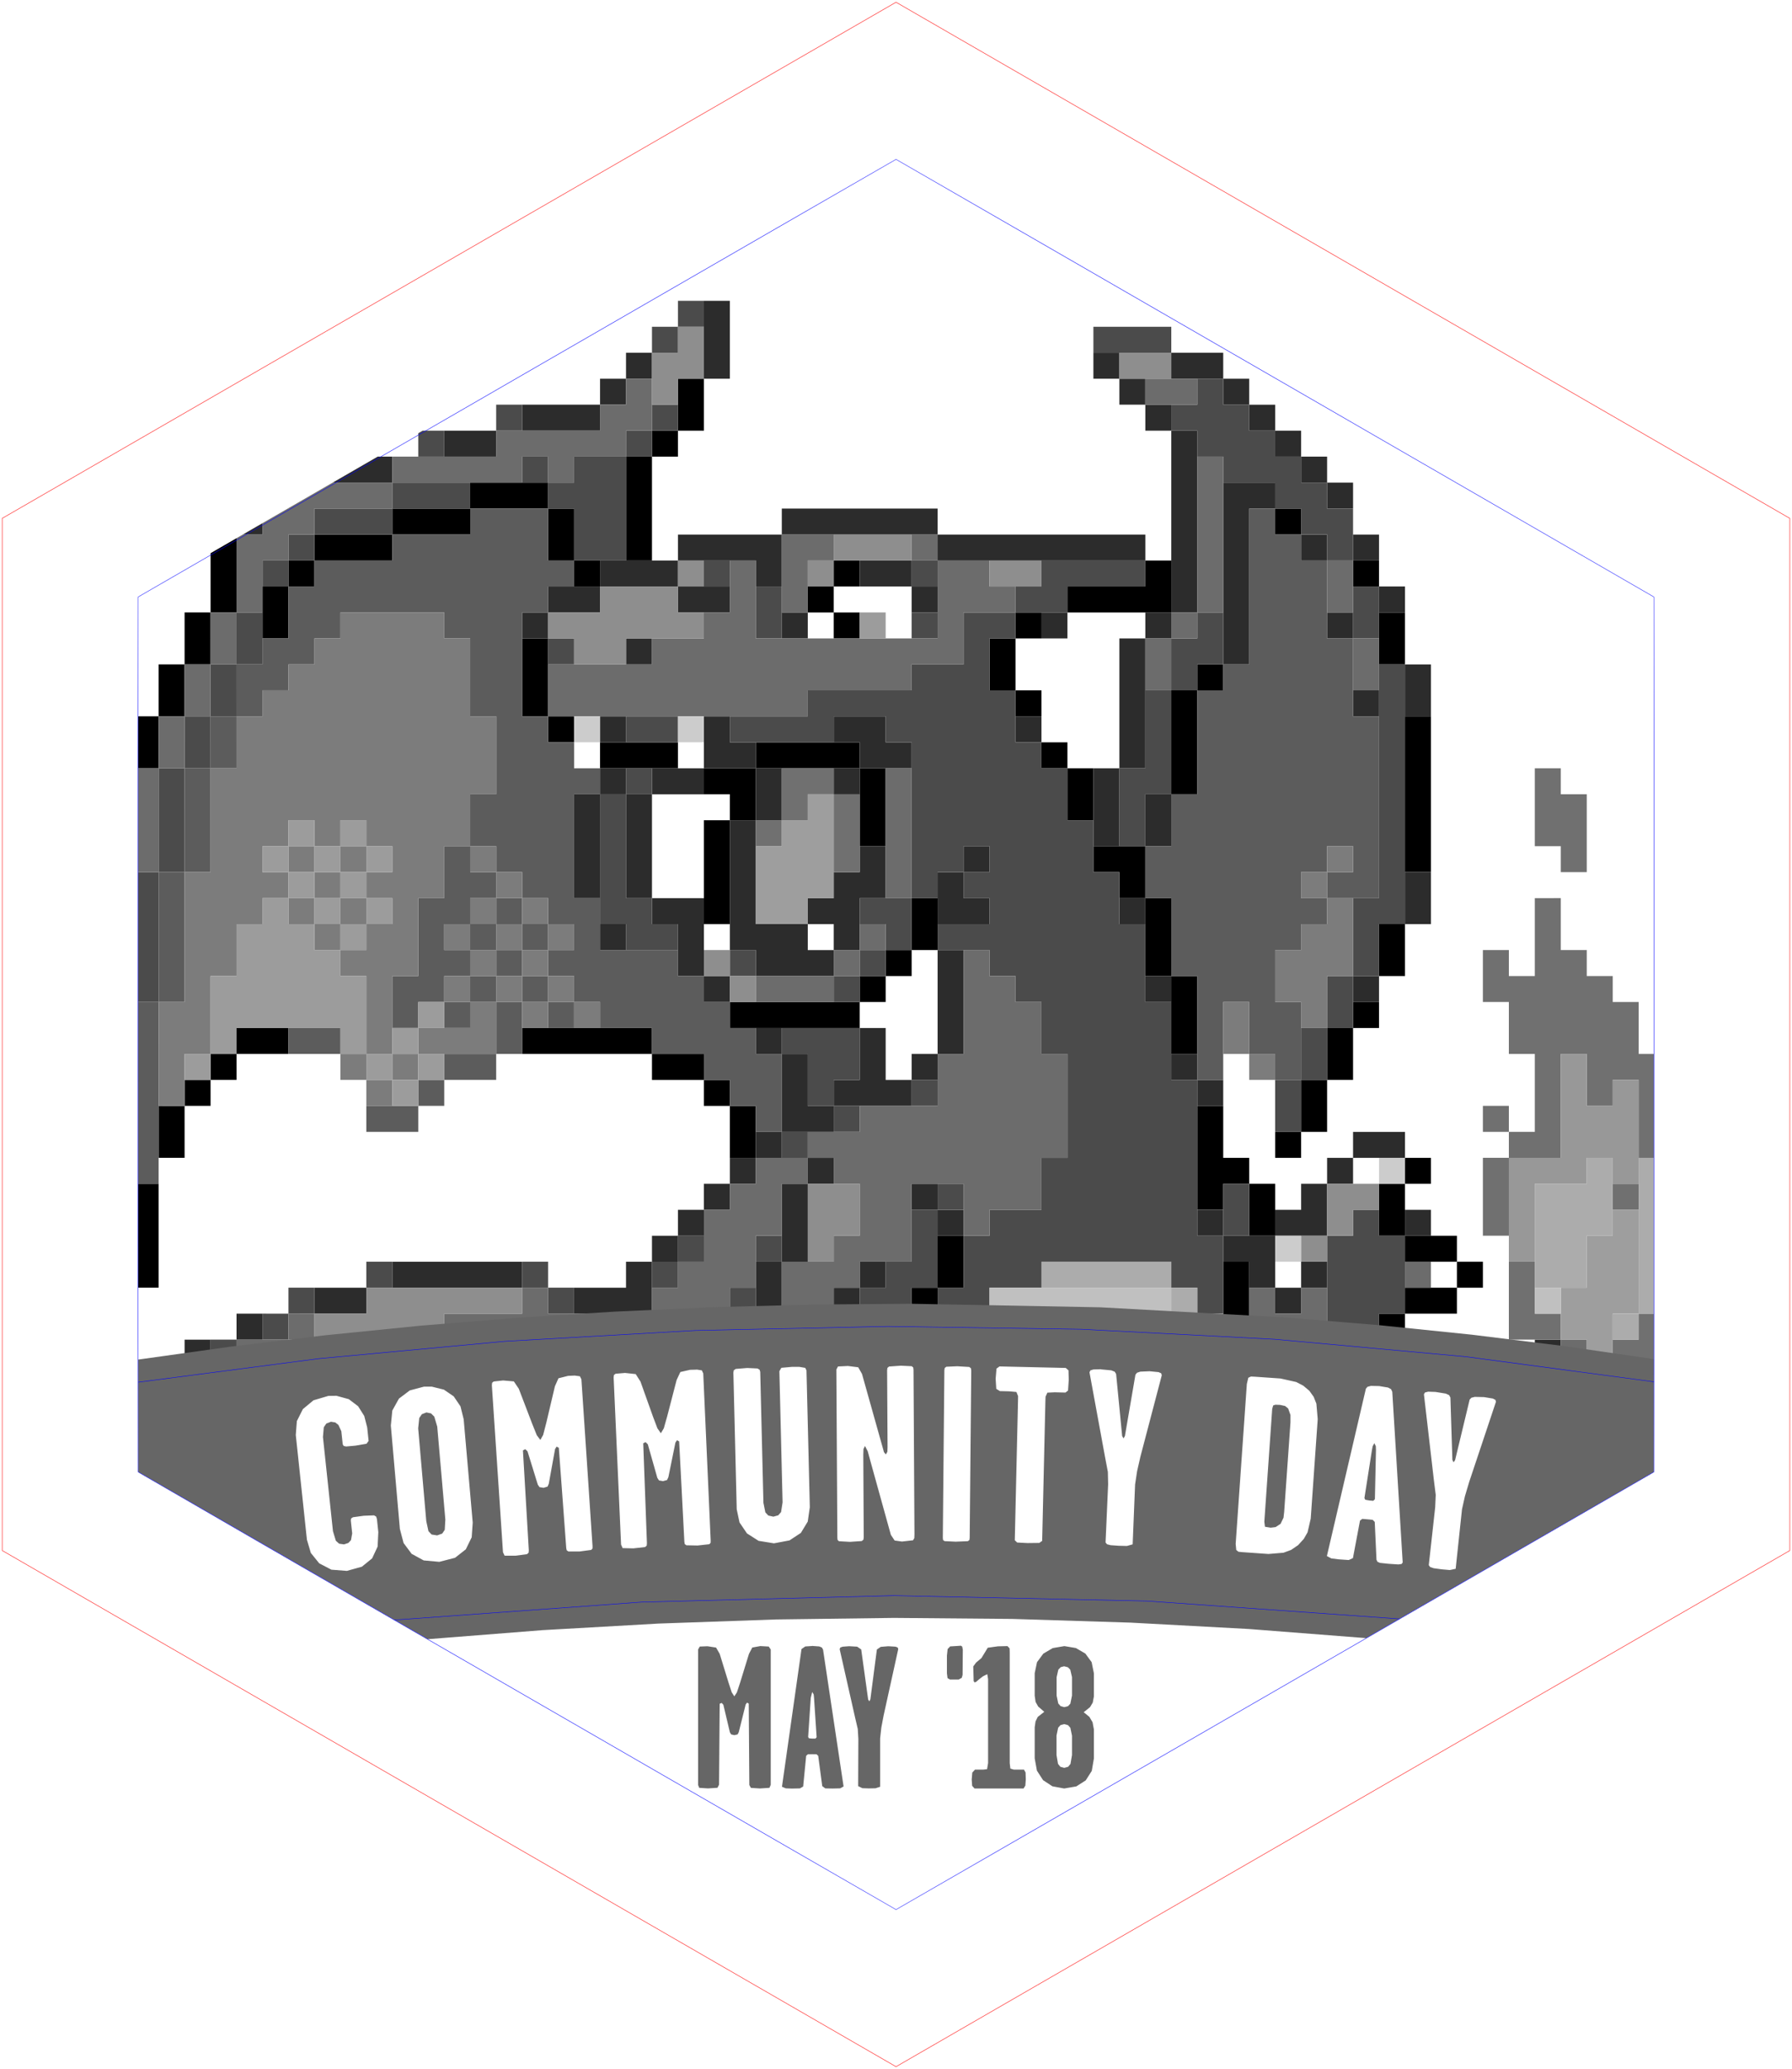 <?xml version="1.0" encoding="UTF-8" standalone="no"?>
<!-- Created with Inkscape (http://www.inkscape.org/) -->

<svg
   xmlns:dc="http://purl.org/dc/elements/1.1/"
   xmlns:cc="http://creativecommons.org/ns#"
   xmlns:rdf="http://www.w3.org/1999/02/22-rdf-syntax-ns#"
   xmlns:svg="http://www.w3.org/2000/svg"
   xmlns="http://www.w3.org/2000/svg"
   xmlns:sodipodi="http://sodipodi.sourceforge.net/DTD/sodipodi-0.dtd"
   xmlns:inkscape="http://www.inkscape.org/namespaces/inkscape"
   width="40.253mm"
   height="46.465mm"
   viewBox="0 0 40.253 46.465"
   version="1.1"
   id="svg8"
   inkscape:version="0.92.2 2405546, 2018-03-11"
   sodipodi:docname="badge.svg">
  <sodipodi:namedview
     id="base"
     pagecolor="#ffffff"
     bordercolor="#666666"
     borderopacity="1.0"
     inkscape:pageopacity="0.0"
     inkscape:pageshadow="2"
     inkscape:zoom="4"
     inkscape:cx="48.055623"
     inkscape:cy="82.146379"
     inkscape:document-units="mm"
     inkscape:current-layer="layer16"
     showgrid="true"
     inkscape:snap-global="false"
     inkscape:window-width="1920"
     inkscape:window-height="1051"
     inkscape:window-x="0"
     inkscape:window-y="0"
     inkscape:window-maximized="1"
     fit-margin-top="0"
     fit-margin-left="0"
     fit-margin-right="0"
     fit-margin-bottom="0"
     showguides="true"
     inkscape:guide-bbox="true">
    <inkscape:grid
       type="xygrid"
       id="grid75"
       spacingx="0.794"
       spacingy="0.794"
       originx="20.127"
       originy="23.233" />
  </sodipodi:namedview>
  <defs
     id="defs2">
    <clipPath
       clipPathUnits="userSpaceOnUse"
       id="clipPath5782">
      <path
         sodipodi:type="star"
         style="opacity:1;fill:none;fill-opacity:1;stroke:#0000ff;stroke-width:1.002;stroke-linecap:butt;stroke-linejoin:round;stroke-miterlimit:4;stroke-dasharray:none;stroke-opacity:1;paint-order:stroke markers fill"
         id="path5784"
         sodipodi:sides="6"
         sodipodi:cx="0"
         sodipodi:cy="1122.5197"
         sodipodi:r1="390"
         sodipodi:r2="337.74988"
         sodipodi:arg1="-1.5707963"
         sodipodi:arg2="-1.0471976"
         inkscape:flatsided="true"
         inkscape:rounded="0"
         inkscape:randomized="0"
         d="M 1.045001e-5,732.52 337.75,927.52 337.75,1317.52 -1.045001e-5,1512.52 -337.75,1317.52 l 10e-6,-390 z"
         inkscape:transform-center-y="-3.7417322e-06" />
    </clipPath>
    <clipPath
       clipPathUnits="userSpaceOnUse"
       id="clipPath5782-1">
      <path
         sodipodi:type="star"
         style="opacity:1;fill:none;fill-opacity:1;stroke:#0000ff;stroke-width:1.002;stroke-linecap:butt;stroke-linejoin:round;stroke-miterlimit:4;stroke-dasharray:none;stroke-opacity:1;paint-order:stroke markers fill"
         id="path5784-2"
         sodipodi:sides="6"
         sodipodi:cx="0"
         sodipodi:cy="1122.5197"
         sodipodi:r1="390"
         sodipodi:r2="337.74988"
         sodipodi:arg1="-1.5707963"
         sodipodi:arg2="-1.0471976"
         inkscape:flatsided="true"
         inkscape:rounded="0"
         inkscape:randomized="0"
         d="M 1.045001e-5,732.52 337.75,927.52 337.75,1317.52 -1.045001e-5,1512.52 -337.75,1317.52 l 10e-6,-390 z"
         inkscape:transform-center-y="-3.7417322e-06" />
    </clipPath>
    <clipPath
       clipPathUnits="userSpaceOnUse"
       id="clipPath3075">
      <path
         style="opacity:1;fill:none;fill-opacity:1;stroke:#0000ff;stroke-width:0.355;stroke-linecap:butt;stroke-linejoin:round;stroke-miterlimit:4;stroke-dasharray:none;stroke-opacity:1;paint-order:stroke markers fill"
         d="m 52.169,-0.219 c -0.025,0 -60.393,34.853 -60.406,34.875 -0.011,0.02 -0.009,51.059 0,62.593 L 6.148,95.369 20.98,93.99 36.141,93.126 l 15.366,-0.328 15.448,0.227 15.41,0.798 15.247,1.39 14.962,1.999 c 0.009,-11.58 0.011,-62.537 0,-62.557 -0.013,-0.022 -60.381,-34.875 -60.406,-34.875 z"
         id="path3077"
         inkscape:connector-curvature="0" />
    </clipPath>
    <clipPath
       id="clipPath914"
       clipPathUnits="userSpaceOnUse">
      <path
         inkscape:connector-curvature="0"
         id="path916"
         d="m 8.585,279.31 c -0.003,0 -7.731,4.462 -7.733,4.465 -0.001,0.002 -0.001,6.536 0,8.013 l 1.841,-0.24 1.899,-0.177 1.941,-0.11 1.967,-0.042 1.978,0.029 1.973,0.102 1.952,0.178 1.915,0.256 c 0.001,-1.482 0.001,-8.006 0,-8.008 -0.002,-0.002 -7.73,-4.465 -7.733,-4.465 z"
         style="opacity:1;fill:none;fill-opacity:1;stroke:#0000ff;stroke-width:0.045;stroke-linecap:butt;stroke-linejoin:round;stroke-miterlimit:4;stroke-dasharray:none;stroke-opacity:1;paint-order:stroke markers fill" />
    </clipPath>
  </defs>
  <g
     inkscape:groupmode="layer"
     id="layer16"
     inkscape:label="drawing"
     style="display:inline;opacity:1"
     transform="translate(20.127,-273.767)">
    <g
       clip-path="url(#clipPath914)"
       id="g6182"
       style="display:inline"
       transform="matrix(2.201,0,0,2.201,-18.897,-337.458)">
      <path
         transform="scale(0.265)"
         inkscape:connector-curvature="0"
         id="rect4605"
         d="m 24,1062.52 v 2 h 1 v -2 z m 0,2 h -1 v 1 h 1 z m -1,1 h -1 v 4 h 1 z m -7,1 v 1 h 3 v -1 z m 3,1 v 2 h 1 v -2 z m 1,2 v 1 h 1 v -1 z m -4,-2 h -3 v 1 h 3 z m -3,1 h -3 v 1 h 3 z m -3,1 H 9 v 1 h 1 z m -1,1 H 8 v 2 h 1 z m 38,-3 v 1 h 1 v -1 z m -41,1 v 3 h 1 v -3 z m 0,3 H 5 v 2 h 1 z m -1,2 H 4 v 2 h 1 z m -1,2 H 3 v 2 h 1 z m 26,-6 v 1 h 1 v -1 z m 0,1 h -1 v 1 h 1 z m 0,1 v 1 h 1 v -1 z m 12,-2 v 1 h -3 v 1 h 4 v -1 -1 z m 8,0 v 1 h 1 v -1 z m -13,2 v 1 h 1 v -1 z m 0,1 h -1 v 2 h 1 z m 0,2 v 1 h 1 v -1 z m 14,-3 v 2 h 1 v -2 z m -33,1 v 3 h 1 v -3 z m 1,3 v 1 h 1 v -1 z m 25,-2 v 1 h 1 v -1 z m 0,1 h -1 v 4 h 1 z m 8,1 v 6 h 1 v -6 z m -31,1 v 1 h 3 v -1 z m 6,0 v 1 h 4 v -1 z m 4,1 v 3 h 1 v -3 z m -4,0 h -2 v 1 h 1 v 1 h 1 z m -1,2 h -1 v 4 h 1 z m 12,-3 v 1 h 1 v -1 z m 1,1 v 2 h 1 v -2 z m -37,1 v 3 h 1 v -3 z m 38,2 v 1 h 1 v 1 h 1 v -2 z m 2,2 v 3 h 1 v -3 z m 1,3 v 3 h 1 v -3 z m -42,-3 v 4 h 1 v -4 z m 0,4 H 0 v 7 h 1 z m 0,7 v 4 h 1 v -4 z m 1,4 v 1 h 1 v -1 z m 1,0 h 1 v -4 H 3 Z m 30,-15 v 2 h 1 v -2 z m 0,2 h -1 v 1 h 1 z m -1,1 h -1 v 1 h 1 z m -1,1 h -5 v 1 h 5 z m 20,-3 v 2 h 1 v -2 z m -1,3 v 1 h 1 v -1 z m 0,1 h -1 v 2 h 1 z m -1,2 h -1 v 2 h 1 z m -1,2 h -1 v 1 h 1 z m -41,-4 v 1 h 2 v -1 z m 0,1 H 6 v 1 h 1 z m -1,1 H 5 v 1 h 1 z m -1,1 H 4 v 2 h 1 z m 13,-3 v 1 h 5 v -1 z m 5,1 v 1 h 2 v -1 z m 2,1 v 1 h 1 v -1 z m 1,1 v 2 h 1 v -2 z m 18,0 v 4 h 1 v -1 h 1 v -1 h -1 v -2 z m 2,3 v 2 h 1 v -2 z m 6,-1 v 1 h 1 v -1 z m 0,1 h -1 v 2 h 1 z m 0,2 v 1 h 2 v -1 z m 2,1 v 1 h 1 v -1 z m 0,1 h -2 v 1 h 2 z m -2,1 h -1 v 1 h 1 z m -1,1 h -2 -1 v 1 1 h 1 v -1 h 2 z m -3,2 h -1 v 1 h 1 z m -1,1 h -1 v 1 h 1 z m 0,1 v 1 h 3 v -1 z m -13,-8 v 2 h 1 v -2 z m 0,2 h -1 v 1 h -3 v 1 h 4 v -1 z m -4,2 h -1 v 1 h 1 z m 15,-3 v 5 h 1 v -5 z m -24,2 v 1 h 1 v -1 z m 14,1 v 1 h 1 v -1 z m 1,1 v 1 h -2 v 1 1 h 1 v -1 h 2 v -1 -1 z m -2,3 h -1 v 1 h 1 z m -1,0 v -1 h -2 v 1 2 h 1 v -2 z m -2,2 h -1 v 1 h 1 z m -1,0 v -2 h -2 v 1 h 1 v 1 z m -2,-2 v -1 h -1 v 1 z m -8,-3 v 1 h 1 v -1 z m -7,2 v 1 h 4 v -1 z m 0,1 h -1 v 1 h 1 z m 6,-1 v 1 h 1 v -1 z m 0,1 h -1 v 2 h 1 z m -1,2 h -1 v 1 h 1 z m 33,-3 v 1 h 2 v -1 z m 6,0 v 1 h 1 v -1 z m 0,1 h -1 v 1 h 1 z m -1,1 h -1 v 1 h 1 z m -3,1 v 1 h 1 v -1 z"
         style="display:inline;opacity:1;fill:#000000;fill-opacity:1;stroke:none;stroke-width:0.499;stroke-linecap:butt;stroke-linejoin:round;stroke-miterlimit:4;stroke-dasharray:none;stroke-opacity:1;paint-order:stroke markers fill" />
      <path
         transform="scale(0.265)"
         id="rect4820"
         d="m 25,1059.52 v 3 h 1 v -3 z m -3,2 v 1 h 1 v -1 z m 0,1 h -1 v 1 h 1 z m -1,1 h -3 v 1 h 3 z m 19,-2 v 1 h 1 v -1 z m 1,1 v 1 h 1 v -1 z m 1,1 v 1 h 1 v -1 z m 1,1 v 7 h 1 v -7 z m 0,7 h -1 v 1 h 1 z m -1,1 h -1 v 5 h 1 z m -1,5 h -1 v 3 h 1 z m 2,-16 v 1 h 2 v -1 z m 2,1 v 1 h 1 v -1 z m 1,1 v 1 h 1 v -1 z m 1,1 v 1 h 1 v -1 z m 1,1 v 1 h 1 v -1 z m 1,1 v 1 h 1 v -1 z m -34,-2 v 1 h 2 v -1 z m -5,1 v 1 h 3 v -1 z m -3,1 v 1 1 h 1 v -1 h 1 v -1 H 8 Z m 38,0 v 7 h 1 v -6 h 1 v -1 h -1 z m -17,1 v 1 h 6 v -1 z m 6,1 v 1 h 8 v -1 z m -6,0 h -4 v 1 h 3 v 1 h 1 z m -4,1 h -3 v 1 h 3 z m 0,1 v 1 h 2 v -1 z m -3,0 h -2 v 1 h 2 z m -2,1 h -1 v 1 h 1 z m 29,-3 v 1 h 1 v -1 z m 2,0 v 1 h 1 v -1 z m -19,1 v 1 h 2 v -1 z m 2,1 v 1 h 1 v -1 z m 18,0 v 1 h 1 v -1 z m -23,1 v 1 h 1 v -1 z m 10,0 v 1 h 1 v -1 z m 11,0 v 1 h 1 v -1 z m -27,1 v 1 h 1 v -1 z m 30,1 v 2 h 1 v -2 z m -2,1 v 1 h 1 v -1 z m -29,1 v 1 h 1 v -1 z m 4,0 v 1 1 h 2 v -1 h -1 v -1 z m 2,2 v 2 h 1 v -2 z m 0,2 h -1 v 5 h 1 v 1 h 2 1 v -1 h -1 v -1 h -2 z m 2,4 h 1 v 1 h 1 v -2 h 1 v -2 h -1 v 1 h -1 v 1 h -1 z m -4,-6 h -2 v 1 h 2 z m -2,1 h -1 v 4 h 1 z m 0,4 v 1 h 1 v 2 h 1 v -2 -1 z m 2,3 v 1 h 1 v -1 z m -3,-7 v -1 h -1 v 1 z m -1,0 h -1 v 4 h 1 z m 9,-3 v 1 h 1 v 1 h 2 v -1 h -1 v -1 z m 1,2 h -1 v 1 h 1 z m 6,-2 v 1 h 1 v -1 z m 5,3 v 2 h 1 v -2 z m -7,2 v 1 h 1 v -1 z m 0,1 h -1 v 2 h 1 1 v -1 h -1 z m 17,0 v 2 h 1 v -2 z m -11,1 v 1 h 1 v -1 z m -20,1 v 1 h 1 v -1 z m 13,1 v 4 h 1 v -4 z m 0,4 h -1 v 1 h 1 z m -1,1 h -1 v -2 h -1 v 2 h -1 v 1 h 3 z m -3,1 h -1 v -2 h -1 v 3 h 1 1 z m -2,1 h -1 v 1 h 1 z m -1,1 h -1 v 1 h 1 z m -1,1 h -1 v 1 h 1 z m -1,1 h -1 v 1 h 1 z m -1,1 h -1 v 1 h 1 z m -1,1 h -1 v 1 h -2 v 1 h 2 1 z m 5,-8 v -1 h -1 v 1 z m 14,-3 v 1 h 1 v -1 z m 8,0 v 1 h 1 v -1 z m -7,3 v 1 h 1 v -1 z m 1,1 v 1 h 1 v -1 z m 6,2 v 1 h 2 v -1 z m 0,1 h -1 v 1 h 1 z m -1,1 h -1 v 1 h -1 v 1 h 2 v -1 z m -2,2 h -2 v 1 h 1 v 1 h 1 v -1 z m 0,2 v 1 h 1 v -1 z m 1,0 h 1 v -1 h -1 z m -3,-2 v -1 h -1 v 1 z m -16,-3 v 1 h 1 v -1 z m 0,1 h -1 v 3 h 1 z m -1,3 h -1 v 2 h 1 z m -1,2 h -1 v 2 h 1 z m -1,2 h -1 v 2 h 1 z m 0,2 v 1 h 1 v -1 z m 1,0 h 1 v -1 h -1 z m 6,-9 v 1 h 1 v -1 z m 1,1 v 1 h 1 v -1 z m 18,0 v 1 h 1 v -1 z m -39,2 v 1 h 5 v -1 z m 18,0 v 1 h 1 v -1 z m 0,1 h -1 v 1 h 1 z m -21,0 v 1 h 2 v -1 z m -3,1 v 1 h 1 v -1 z m -2,1 v 1 h 1 v -1 z m 0,1 H 4 v 1 h 1 z m -1,1 H 3 v 2 h 1 z m -1,2 H 2 v 5 h 1 z m 17,-4 v 1 h 1 v -1 z m 0,1 h -1 v 1 h -1 v 1 h 1 1 z m -2,2 h -1 v 1 h 1 z m -1,1 h -2 v 1 h 2 z m -2,1 h -3 v 1 h 3 z m -3,0 v -2 h -1 v 2 z m 16,-5 v 1 h 1 v -1 z m 6,0 v 1 h 1 v -1 z m 0,1 h -2 v 1 h 2 z m 13,-1 v 1 h 1 v -1 z m 10,0 v 1 h 1 v -1 z m 0,1 h -1 v 1 h 1 z m -1,1 h -2 v 1 h 2 z m -2,1 h -1 v 1 h 1 z m 5,-2 v 1 h 1 v -1 z m 0,1 h -1 v 1 h 1 z m -14,0 v 3 h 1 v -3 z m 1,3 v 1 h 1 v -1 z m 1,1 v 1 h 1 v -1 z m -28,-2 v 1 h 2 v -1 z m 31,0 v 1 h 1 v -1 z m -24,1 v 1 h 1 v -1 z m 1,1 v 1 h 1 v -1 z m 17,0 v 2 h 1 v -2 z m 10,0 v 1 h 1 v -1 z"
         style="display:inline;opacity:1;fill:#2c2c2c;fill-opacity:1;stroke:none;stroke-width:0.499;stroke-linecap:butt;stroke-linejoin:round;stroke-miterlimit:4;stroke-dasharray:none;stroke-opacity:1;paint-order:stroke markers fill"
         inkscape:connector-curvature="0" />
      <path
         transform="scale(0.265)"
         id="rect5120"
         d="m 24,1059.52 v 1 h 1 v -1 z m 0,1 h -1 v 1 h 1 z m 16,0 v 1 h 3 v -1 z m 4,2 v 1 h -1 v 1 h 1 v 1 h 1 v 1 h 2 v 1 h 1 v 1 h 1 v 1 h 1 v -2 h -1 v -1 h -1 v -1 h -1 v -1 h -1 v -1 h -1 v -1 z m -27,1 v 1 h 1 v -1 z m 6,0 v 1 h 1 v -1 z m 0,1 h -1 v 1 h 1 z m -1,1 h -2 v 1 h -1 v 1 h 1 v 2 h 2 z m -3,1 v -1 h -1 v 1 z m -5,-2 v 1 h 1 v -1 z m -5,1 v 1 h 1 v -1 z m 4,1 v 1 h 3 v -1 z m 0,1 h -3 v 1 h 3 z m -3,1 H 9 v 1 h 1 z m -1,1 H 8 v 1 h 1 z m 16,0 v 1 h 1 v -1 z m 8,0 v 1 h 1 v -1 z m 5,0 v 1 h -1 v 1 h 2 v -1 h 3 v -1 z m -1,2 h -1 -1 v 2 h -2 v 1 h -4 v 1 h -3 v 1 h 4 v -1 h 2 v 1 h 1 v 1 4 1 h 1 v -1 h 1 v -1 h 1 v 1 h -1 v 1 h 1 v 1 h -2 v 1 h 2 v 1 h 1 v 1 h 1 v 2 h 1 v 4 h -1 v 2 h -2 v 1 h -1 v 2 h -1 v 2 h 1 v -1 h 1 v -1 h 2 v -1 h 1 4 v 1 h 1 v 1 h 1 v -3 h -1 v -6 h -1 v -3 h -1 v -3 h -1 v -2 h -1 v -2 h -1 v -2 h -1 v -1 h -1 v -1 -1 h -1 v -1 -1 h 1 z m 8,24 h 1 v -2 h -1 z m -11,4 h -1 v 1 h 1 z m 0,1 v 1 h 1 v -1 z m 0,-3 v -3 h -1 v 2 h -1 v 1 h -1 v 1 h 1 1 v -1 z m 0,-3 h 1 v -1 h -1 z m -1,-12 h -2 v 1 h 1 v 1 h 1 z m -1,2 h -1 v 1 h 1 z m -1,1 h -1 v 1 h 1 z m -4,-15 v 2 h 1 v -2 z m 23,0 v 2 h 1 v -2 z m -43,1 v 2 h 1 v -2 z m 0,2 H 6 v 2 h 1 z m -1,2 H 5 v 2 h 1 z m -1,2 H 4 v 4 h 1 z m -1,4 H 3 v 5 h 1 z m -1,5 H 2 v 11 h 1 z m 30,-15 v 1 h 1 v -1 z m 11,0 v 1 h -1 v 2 h 1 v -1 h 1 v -2 z m -1,3 h -1 v 3 h -1 v 3 h 1 v -2 h 1 z m -24,-2 v 1 h 1 v -1 z m 32,1 v 9 h -1 v 3 h 1 v -2 h 1 v -10 z m -1,12 h -1 v 2 h 1 z m -1,2 h -1 v 2 h 1 z m -1,2 h -1 v 2 h 1 z m -26,-14 v 1 h 2 v -1 z m -20,2 v 1 h 1 v -1 z m 20,0 v 1 h 1 v -1 z m 0,1 h -1 v 4 1 h 1 v 1 h 2 v -1 h -1 v -1 h -1 z m -21,3 v 1 h 1 v -1 z m 25,3 v 1 h 1 v -1 z m 2,3 v 1 h 1 v 1 1 h 1 v -1 h 1 v -2 h -1 -1 z m 2,3 v 1 h 1 v -1 z m 3,-1 v 1 h 1 v -1 z m -5,2 v 1 h 1 v -1 z m 22,3 v 1 h -1 v 3 1 h 2 v -1 h 1 v -3 h -1 v -1 z m -26,1 v 1 h 1 v -1 z m 0,1 h -1 v 1 h 1 z m 3,-1 v 1 h 1 v -1 z m -15,1 v 1 h 1 v -1 z m 6,0 v 1 h 1 v -1 z m 1,1 v 1 h 1 v -1 z m -10,0 v 1 h 1 v -1 z m 0,1 H 8 v 1 h 1 z m 17,-1 v 1 h 1 v -1 z m -20,2 v 1 h 1 v -1 z m 0,1 H 5 v 1 h 1 z m -1,1 H 4 v 2 h 1 z m -1,2 H 3 v 5 h 1 1 v -2 H 4 Z m 17,-4 v 1 h 1 v -1 z m 4,0 v 1 h 1 v -1 z m 6,1 v 1 h -1 v 1 h -2 v 1 h 2 1 v -1 h 1 v -2 z m -3,3 h -2 v 1 h 1 v 1 h 1 1 v -1 h -1 z m -2,1 h -1 v 1 h 1 z m 20,-4 v 1 1 h 1 v -1 h 1 v -1 h -1 z m -33,1 v 1 h 2 v -1 z m 0,1 h -1 v 1 h 1 z m 7,-1 v 2 h 1 v -2 z m -2,1 v 1 h 1 v -1 z m 0,1 h -1 v 1 h -2 v 2 h -1 v 1 h 2 v -1 h 1 v -1 h 1 z m 36,-1 v 1 h -3 v 1 h -4 v 1 h 1 v 1 h 5 v -1 h 2 v -1 h 1 v -1 h -1 v -1 z m -7,3 h -1 v -1 h -1 v 1 1 h 1 1 z m -1,-1 h 1 v -1 h -1 z m -40,2 v 1 h 1 v -1 z"
         style="display:inline;opacity:1;fill:#4b4b4b;fill-opacity:1;stroke:none;stroke-width:0.499;stroke-linecap:butt;stroke-linejoin:round;stroke-miterlimit:4;stroke-dasharray:none;stroke-opacity:1;paint-order:stroke markers fill"
         inkscape:connector-curvature="0" />
      <path
         transform="scale(0.265)"
         sodipodi:nodetypes="cccccccccccccccccccccccccccccccccccccccccccccccccccccccccccccccccccccccccccccccccccccccccccccccccccccccccccccccccccccccccccccccccccccccccccccccccccccccccccccccccccccccccccccccccccccccccccccccccccccccccccccccccccccccccccccccccccccccccccccccccccccccccccccccccccccccccccccccccccccccccccccccccccccccccccccccccccccccccccccccccccccccaccccc"
         inkscape:connector-curvature="0"
         id="rect5369"
         d="m 22,1062.52 v 1 h -1 v 1 h -4 v 1 h -4 v 1 h 5 v -1 h 1 v 1 h 1 v -1 h 1 1 v -1 h 1 v -2 z m -9,4 H 9 v 1 H 8 v 1 H 7 v 1 2 h 1 v -2 h 1 v -1 h 1 v -1 h 3 z m -6,5 H 6 v 2 h 1 z m -1,2 H 5 v 2 h 1 z m -1,2 H 4 v 2 h 1 z m -1,2 H 3 v 4 h 1 z m -1,4 H 2 v 5 h 1 z m -1,5 H 1 v 7 h 1 z m 40,-24 v 1 h 2 v -1 z m 2,3 v 6 h 1 v -6 z m 0,6 h -1 v 1 h 1 z m -1,1 h -1 v 2 h 1 z m -15,-4 v 1 2 h 1 v -2 h 1 v -1 z m 5,0 v 1 h 1 v -1 z m 1,1 v 2 1 h -1 -6 v -3 h -1 v 2 h -1 v 1 h -2 v 1 h -4 v 2 h 10 v -1 h 4 v -1 h 2 v -1 -1 h 1 1 v -1 h -1 v -1 z m 15,0 v 2 h 1 v -2 z m 1,3 v 2 h 1 v -2 z m -18,5 v 5 h 1 v -5 z m -1,6 v 1 h 1 v -1 z m 0,1 h -1 v 1 h 1 z m -1,1 h -3 v 1 h 3 z m 5,-1 v 4 h -1 v 2 h -3 v 1 h -2 v 1 h 1 v 1 h 1 v 2 h -1 v 1 h -2 v 2 h -1 v 2 h -1 v 2 h 1 v -1 h 1 v 1 h 2 v -1 h 1 v -1 h 2 v -1 h -3 v 1 h -2 v -1 h 2 v -2 h 1 v -1 h 2 v -3 h 2 v 2 h 1 v -1 h 1 1 v -2 h 1 v -4 h -1 v -2 h -1 v -1 h -1 v -1 z m -9,18 h -1 v -2 -1 h 1 v -2 h 1 v -2 h 1 v -2 h 1 v -1 h -2 v 1 h -1 v 1 h -1 v 2 h -1 v 1 h -1 v 1 h -1 v 2 h -1 v 4 h -2 v 1 h -1 v 1 h 8 v -1 h -1 v -1 h 1 z m 26,-6 v 1 h 1 v -1 z m -34,1 v 1 h -3 v 1 h -3 v 1 h -2 v 1 H 9 v 1 H 8 v -2 h 1 v -1 H 7 v 1 H 6 v 1 H 5 v 2 H 4 v 3 h 7 1 3 v -1 h -3 v -1 h -1 v -1 -1 h 1 1 v -1 h 2 v 1 h 3 v -1 h 1 v -1 h 1 v -1 h 1 v -1 h -2 v -1 z m -9,2 h 1 v -1 H 9 Z m 37,-2 v 3 h 1 v -1 h 2 v -1 -1 h -1 v 1 h -1 v -1 z m 12,2 v 1 h -1 v 1 h -1 v 1 h -1 v 1 h 2 v -1 h 1 v -1 h 1 v -1 -1 z"
         style="display:inline;opacity:1;fill:#6c6c6c;fill-opacity:1;stroke:none;stroke-width:0.499;stroke-linecap:butt;stroke-linejoin:round;stroke-miterlimit:4;stroke-dasharray:none;stroke-opacity:1;paint-order:stroke markers fill" />
      <path
         transform="scale(0.265)"
         id="rect5616"
         d="m 24,1060.52 v 1 h -1 v 2 h 1 v -1 h 1 v -2 z m 17,1 v 1 h 2 v -1 z m -11,7 v 1 h 3 v -1 z m 0,1 h -1 v 1 h 1 z m -6,0 v 1 h 1 v -1 z m 0,1 h -3 v 1 h -2 v 1 h 1 v 1 h 2 v -1 h 2 1 v -1 h -1 z m 12,-1 v 1 h 2 v -1 z m -11,15 v 1 h 1 v -1 z m 1,1 v 1 h 1 v -1 z m 3,8 v 3 h 1 v -1 h 1 v -2 h -1 z m 20,0 v 2 h 1 v -1 h 1 v -1 h -1 z m 0,2 h -1 v 1 h 1 z m -37,2 v 1 h -2 v 1 H 9 v 1 H 8 v 1 1 h 1 v -1 h 1 v -1 h 2 v -1 h 3 v -1 h 3 v -1 z"
         style="display:inline;opacity:1;fill:#8c8c8c;fill-opacity:0.977;stroke:none;stroke-width:0.499;stroke-linecap:butt;stroke-linejoin:round;stroke-miterlimit:4;stroke-dasharray:none;stroke-opacity:1;paint-order:stroke markers fill"
         inkscape:connector-curvature="0" />
      <path
         transform="scale(0.265)"
         inkscape:connector-curvature="0"
         id="rect5652"
         d="m 20,1075.52 v 1 h 1 v -1 z m 4,0 v 1 h 1 v -1 z m 27,17 v 1 h 1 v -1 z m -4,3 v 1 h 1 v -1 z m -12,5 v 1 h 1 v -1 z m -2,1 v 1 h 1 v -1 z"
         style="display:inline;opacity:1;fill:#cccccc;fill-opacity:1;stroke:none;stroke-width:0.499;stroke-linecap:butt;stroke-linejoin:round;stroke-miterlimit:4;stroke-dasharray:none;stroke-opacity:1;paint-order:stroke markers fill" />
      <path
         transform="scale(0.265)"
         inkscape:connector-curvature="0"
         id="rect5666"
         d="m 16,1067.52 v 1 h -3 v 1 h -3 v 1 H 9 v 2 H 8 v 1 H 7 v 2 h 1 v -1 h 1 v -1 h 1 v -1 h 1 v -1 h 1 1 1 1 v 1 h 1 v 3 h 1 v 3 h -1 v 2 h 1 v 1 h 1 v 1 h 1 v 1 h 1 v 1 h -1 v 1 h 1 v 1 h 1 v 1 h 2 v 1 h 1 1 v 1 h 1 v 1 h 1 v 1 h 1 v -3 h -1 v -1 h -1 v -1 h -1 v -1 h -1 v -1 h -3 v -2 h -1 v -4 h 1 v -1 h -1 v -1 h -1 v -1 h -1 v -3 -1 h 1 v -1 h 1 v -1 h -1 v -2 h -2 z m 4,19 h -1 v 1 h 1 z m -1,0 v -1 h -1 v 1 z m -1,0 h -1 v 1 1 h 1 v -1 z m -1,2 h -2 v 1 h 2 z m -2,1 h -1 v 1 h 1 z m -1,1 h -1 -1 v 1 h 2 z m 3,-4 v -1 h -1 v 1 z m -1,0 h -1 v 1 h 1 z m -1,0 v -1 h 1 v -1 h -1 v -1 h 1 v -1 h 1 v -1 h -1 v -1 h -1 v 2 h -1 v 2 1 h -1 v 2 h 1 v -1 z m 2,-4 v 1 h 1 v -1 z m 1,1 v 1 h 1 v -1 z m 0,1 h -1 v 1 h 1 z m -1,0 v -1 h -1 v 1 z m -10,-9 H 6 v 2 h 1 z m -1,2 H 5 v 4 h 1 z m -1,4 H 4 v 5 h 1 v -1 -2 -1 z m -1,5 H 3 v 7 h 1 v -3 z m 42,-19 v 6 h -1 v 1 h -1 v 4 h -1 v 2 h -1 v 2 h 1 v 3 h 1 v 4 h 1 v -1 -2 h 1 v 2 h 1 v 1 h 1 v -2 -1 h -1 v -2 h 1 v -1 h 1 v -1 h -1 v -1 h 1 v -1 h 1 v 1 h -1 v 1 h 1 1 v -7 h -1 v -3 h -1 v -3 h -1 v -1 h -1 v -1 z m -37,20 v 1 h 2 v -1 z"
         style="display:inline;opacity:1;fill:#5c5c5c;fill-opacity:1;stroke:none;stroke-width:0.499;stroke-linecap:butt;stroke-linejoin:round;stroke-miterlimit:4;stroke-dasharray:none;stroke-opacity:1;paint-order:stroke markers fill" />
      <path
         transform="scale(0.265)"
         inkscape:connector-curvature="0"
         id="rect5738"
         d="m 11,1071.52 v 1 h -1 v 1 H 9 v 1 H 8 v 1 H 7 v 2 H 6 v 4 H 5 v 1 1 2 1 H 4 v 4 h 1 v -1 -1 h 1 v -3 h 1 v -2 h 1 v -1 h 1 v -1 H 8 v -1 h 1 v -1 h 1 v 1 h 1 v -1 h 1 v 1 h 1 v 1 h -1 v 1 h 1 v 1 h -1 v 1 h -1 v 1 h 1 v 3 h 1 v -1 -2 h 1 v -1 -2 h 1 v -2 h 1 v -2 h 1 v -3 h -1 v -3 h -1 v -1 h -1 -1 -1 z m 5,9 v 1 h 1 v -1 z m 1,1 v 1 h 1 v -1 z m 1,1 v 1 h 1 v -1 z m 1,1 v 1 h 1 v -1 z m 0,1 h -1 v 1 h 1 z m 0,1 v 1 h 1 v -1 z m 1,1 v 1 h 1 v -1 z m -1,0 h -1 v 1 h 1 z m -1,0 v -1 h -1 v 1 z m -1,0 h -1 v 1 h -1 -1 v 1 h 1 2 v -1 z m -3,2 h -1 v 1 h 1 z m -1,1 h -1 v 1 h 1 z m -1,0 v -1 h -1 v 1 z m 4,-3 v -1 h -1 v 1 z m 0,-1 h 1 v -1 h -1 z m 0,-1 v -1 h -1 v 1 z m 0,-1 h 1 v -1 h -1 z m 1,0 v 1 h 1 v -1 z m -6,1 v -1 h -1 v 1 z m -1,-1 v -1 H 9 v 1 z m 0,-1 h 1 v -1 h -1 z m 0,-1 v -1 H 9 v 1 z m 1,0 h 1 v -1 h -1 z m 0,1 v 1 h 1 v -1 z m 38,-2 v 1 h 1 v -1 z m 0,1 h -1 v 1 h 1 z m 0,1 v 1 h -1 v 1 h -1 v 2 h 1 v 1 h 1 v -2 h 1 v -3 z m -4,4 v 2 h 1 v -2 z m 1,2 v 1 h 1 v -1 z"
         style="display:inline;opacity:1;fill:#7c7c7c;fill-opacity:1;stroke:none;stroke-width:0.499;stroke-linecap:butt;stroke-linejoin:round;stroke-miterlimit:4;stroke-dasharray:none;stroke-opacity:1;paint-order:stroke markers fill" />
      <path
         transform="scale(0.265)"
         inkscape:connector-curvature="0"
         id="rect5844"
         d="m 31,1071.52 v 1 h 1 v -1 z m -22,8 v 1 h 1 v -1 z m 1,1 v 1 h 1 v -1 z m 1,0 h 1 v -1 h -1 z m 1,0 v 1 h 1 v -1 z m 0,1 h -1 v 1 h 1 z m 0,1 v 1 h 1 v -1 z m 0,1 h -1 v 1 h 1 z m -1,1 h -1 v -1 H 9 v -1 H 8 v 1 H 7 v 2 H 6 v 3 h 1 v -1 h 4 v 1 h 1 v -3 h -1 z m 1,4 v 1 h 1 v -1 z m 1,0 h 1 v -1 h -1 z m 1,-1 h 1 v -1 h -1 z m 0,1 v 1 h 1 v -1 z m 0,1 h -1 v 1 h 1 z m -8,-1 H 5 v 1 h 1 z m 3,-6 h 1 v -1 H 9 Z m 0,-1 v -1 H 8 v 1 z m 1,1 v 1 h 1 v -1 z"
         style="display:inline;opacity:1;fill:#9c9c9c;fill-opacity:1;stroke:none;stroke-width:0.499;stroke-linecap:butt;stroke-linejoin:round;stroke-miterlimit:4;stroke-dasharray:none;stroke-opacity:1;paint-order:stroke markers fill" />
      <path
         transform="scale(0.265)"
         inkscape:connector-curvature="0"
         id="rect5903"
         d="m 28,1077.52 v 2 h 1 v -1 h 1 v -1 h -1 z m 2,1 v 3 h 1 v -3 z m -2,1 h -1 v 1 h 1 z m 29,-2 v 3 h 1 v 1 h 1 v -3 h -1 v -1 z m 0,5 v 3 h -1 v -1 h -1 v 2 h 1 v 2 h 1 v 3 h -1 v 1 h 1 1 v -4 h 1 v 2 h 1 v -1 h 1 v 3 h 1 v -1 h 1 v -1 h -1 v -2 h -1 v -2 h -1 v -1 h -1 v -1 h -1 v -2 z m 6,9 v 4 h 1 v -4 z m -7,1 h -1 v 3 h 1 z m 0,-1 v -1 h -1 v 1 z m 4,2 v 1 h 1 v -1 z m -4,3 v 3 h 1 1 v -1 h -1 v -2 z m 7,0 v 1 h 1 v -1 z m 0,1 h -1 v 1 h -1 v 1 h -1 v 1 h 1 1 v -1 h 1 z"
         style="display:inline;opacity:1;fill:#707070;fill-opacity:1;stroke:none;stroke-width:0.499;stroke-linecap:butt;stroke-linejoin:round;stroke-miterlimit:4;stroke-dasharray:none;stroke-opacity:1;paint-order:stroke markers fill" />
      <path
         transform="scale(0.265)"
         inkscape:connector-curvature="0"
         id="rect5955"
         d="m 29,1078.52 v 1 h -1 v 1 h -1 v 3 h 2 v -1 h 1 v -4 z m 31,16 v 1 h -1 v 2 h -1 v 2 h 1 v 1 h 1 v -2 h 1 v -4 z"
         style="display:inline;opacity:1;fill:#949494;fill-opacity:0.904;stroke:none;stroke-width:0.499;stroke-linecap:butt;stroke-linejoin:round;stroke-miterlimit:4;stroke-dasharray:none;stroke-opacity:1;paint-order:stroke markers fill" />
      <path
         transform="scale(0.265)"
         inkscape:connector-curvature="0"
         id="rect6019"
         d="m 58,1088.52 v 4 h -2 v 1 3 h 1 v -3 h 2 v -1 h 1 v 1 h 1 v -1 -3 h -1 v 1 h -1 v -2 z m 4,3 v 4 h 1 v -4 z m 1,4 v 1 h 1 v -1 z m -31,8 v 2 h -1 v 1 h 1 1 1 v -2 h -1 v -1 z m 12,0 v 2 h 1 v -2 z m -16,2 v 1 h 2 v -1 z"
         style="display:inline;opacity:1;fill:#989898;fill-opacity:1;stroke:none;stroke-width:0.499;stroke-linecap:butt;stroke-linejoin:round;stroke-miterlimit:4;stroke-dasharray:none;stroke-opacity:1;paint-order:stroke markers fill" />
      <path
         transform="scale(0.265)"
         inkscape:connector-curvature="0"
         id="rect6050"
         d="m 59,1092.52 v 1 h -2 v 4 h 2 v -2 h 1 v -3 z m 2,0 v 6 h 1 v -1 h 1 v -2 h -1 v -3 z m 0,6 h -1 v 1 h 1 z m -23,-2 v 1 h 5 v -1 z m 5,1 v 1 h 1 v -1 z m 1,1 v 2 h -1 v 2 h -1 v 1 h -1 v 1 h -2 v 1 h -4 v -1 h -1 v 2 h 1 4 2 1 1 1 v -3 h 1 v -5 z"
         style="display:inline;opacity:1;fill:#acacac;fill-opacity:1;stroke:none;stroke-width:0.499;stroke-linecap:butt;stroke-linejoin:round;stroke-miterlimit:4;stroke-dasharray:none;stroke-opacity:1;paint-order:stroke markers fill" />
      <path
         inkscape:connector-curvature="0"
         id="rect6081"
         transform="scale(0.265)"
         d="m 36,1097.52 v 1 h -1 v 1 h 1 v 1 h 1 v 2 h -2 v 1 2 h 4 v -1 h 2 v -1 h 1 v -1 h 1 v -2 h 1 v -1 -1 h -1 v -1 z m 21,0 v 1 h 1 v -1 z"
         style="opacity:1;fill:#c0c0c0;fill-opacity:1;stroke:none;stroke-width:0.499;stroke-linecap:butt;stroke-linejoin:round;stroke-miterlimit:4;stroke-dasharray:none;stroke-opacity:1;paint-order:stroke markers fill" />
    </g>
    <path
       style="display:inline;fill:#666666;fill-opacity:1;stroke:none;stroke-width:0.05px;stroke-linecap:butt;stroke-linejoin:miter;stroke-opacity:1"
       d="m 0.369,303.048 -2.241,0.018 -2.232,0.059 -2.217,0.1 -2.198,0.139 -2.174,0.178 -2.145,0.216 -2.111,0.254 -2.073,0.29 v 2.525 l 6.503,3.755 2.578,-0.203 2.61,-0.148 2.634,-0.092 2.651,-0.035 2.659,0.023 2.659,0.083 2.652,0.143 2.636,0.205 6.46,-3.73 v -2.537 l -2.028,-0.294 -2.051,-0.253 -2.07,-0.213 -2.086,-0.173 -4.201,-0.23 -4.215,-0.079 v 8e-5 m -0.271,1.39 0.255,0.012 0.034,0.029 0.006,0.053 0.021,3.691 -0.003,0.087 -0.029,0.05 -0.249,0.028 -0.164,-0.023 -0.085,-0.128 -0.461,-1.662 -0.058,-0.213 -0.062,-0.12 -0.034,0.069 -0.004,0.124 0.01,1.857 -0.007,0.054 -0.038,0.031 -0.265,0.018 -0.247,-0.014 -0.031,-0.029 -0.005,-0.051 -0.022,-3.776 0.036,-0.069 0.223,-0.011 0.232,0.029 0.085,0.15 0.467,1.662 0.026,0.094 0.043,0.052 0.034,-0.061 0.004,-0.108 -0.01,-1.721 0.007,-0.054 0.037,-0.031 0.255,-0.018 v 0 m 1.276,0.012 0.27,0.016 0.038,0.029 0.007,0.053 -0.035,3.754 -0.006,0.05 -0.036,0.027 -0.275,0.011 -0.247,-0.012 -0.034,-0.024 -0.006,-0.046 0.035,-3.77 0.008,-0.05 0.037,-0.027 0.244,-0.011 v 0 m 0.948,0.004 1.49,0.034 0.061,0.054 0.006,0.213 -0.016,0.241 -0.058,0.045 -0.242,-0.006 -0.164,0.008 -0.041,0.091 -0.004,0.117 -0.072,3.121 -0.065,0.046 -0.263,0.003 -0.233,-0.012 -0.054,-0.051 0.072,-3.12 0.002,-0.117 -0.037,-0.093 -0.163,-0.015 -0.209,-0.005 -0.081,-0.051 -0.014,-0.227 0.019,-0.227 0.066,-0.048 v 0 m -4.489,0.01 0.127,0.021 0.028,0.056 0.075,3.075 -0.047,0.322 -0.154,0.254 -0.255,0.168 -0.349,0.066 -0.346,-0.056 -0.261,-0.167 -0.167,-0.246 -0.063,-0.295 -0.075,-3.07 0.009,-0.053 0.043,-0.03 0.261,-0.021 0.229,0.011 0.047,0.028 0.014,0.05 0.072,2.94 0.043,0.214 0.067,0.071 0.113,0.025 0.109,-0.03 0.064,-0.073 0.034,-0.218 -0.072,-2.946 0.044,-0.076 0.236,-0.021 h 0.175 v 0 m 6.768,0.056 0.233,0.022 0.076,0.03 0.032,0.051 0.136,1.395 0.032,0.052 0.03,-0.055 0.236,-1.375 0.035,-0.044 0.075,-0.025 0.209,-0.009 0.201,0.02 0.059,0.026 0.013,0.044 -0.48,1.828 -0.075,0.33 -0.045,0.297 -0.054,1.343 -0.129,0.036 -0.183,-0.004 -0.183,-0.013 -0.081,-0.021 -0.033,-0.04 0.058,-1.308 -0.006,-0.277 -0.065,-0.342 -0.348,-1.895 0.021,-0.043 0.066,-0.021 0.17,-0.005 h 1e-6 m -9.082,0.007 0.117,0.018 0.032,0.069 0.167,3.75 -0.001,0.054 -0.03,0.032 -0.263,0.029 -0.251,-0.005 -0.037,-0.027 -0.009,-0.051 -0.117,-2.255 -0.048,-0.027 -0.036,0.053 -0.158,0.776 -0.03,0.065 -0.091,0.025 -0.09,-0.016 -0.037,-0.057 -0.214,-0.753 -0.049,-0.05 -0.054,0.026 0.083,2.245 -0.005,0.054 -0.037,0.032 -0.264,0.029 -0.24,-0.006 -0.035,-0.078 -0.167,-3.755 0.007,-0.055 0.037,-0.028 0.212,-0.018 0.24,0.026 0.107,0.168 0.284,0.795 0.097,0.256 0.077,0.109 0.066,-0.111 0.076,-0.268 0.212,-0.817 0.084,-0.179 0.217,-0.049 0.148,-0.004 v 3e-5 m -2.739,0.133 0.118,0.016 0.033,0.068 0.25,3.745 -3.17e-4,0.054 -0.029,0.033 -0.262,0.035 h -0.251 l -0.038,-0.027 -0.01,-0.05 -0.167,-2.252 -0.049,-0.026 -0.035,0.054 -0.141,0.779 -0.028,0.065 -0.09,0.027 -0.091,-0.015 -0.038,-0.056 -0.231,-0.748 -0.05,-0.049 -0.053,0.028 0.132,2.243 -0.004,0.054 -0.036,0.033 -0.263,0.035 h -0.24 l -0.037,-0.078 -0.25,-3.751 0.006,-0.055 0.036,-0.029 0.211,-0.023 0.241,0.021 0.111,0.165 0.302,0.789 0.102,0.254 0.08,0.107 0.063,-0.112 0.07,-0.27 0.194,-0.822 0.08,-0.181 0.215,-0.054 0.148,-0.007 v -8e-5 m 15.194,0.022 0.088,0.004 0.574,0.04 0.354,0.079 0.159,0.083 0.136,0.115 0.096,0.134 0.061,0.154 0.03,0.347 -0.157,2.235 -0.071,0.308 -0.085,0.148 -0.129,0.141 -0.156,0.106 -0.171,0.063 -0.338,0.028 -0.585,-0.041 -0.089,-0.009 -0.049,-0.04 -0.013,-0.136 0.251,-3.593 0.033,-0.139 0.06,-0.028 1e-6,-1.1e-4 m 2.69,0.211 0.19,0.004 0.199,0.033 0.068,0.037 0.027,0.059 0.234,3.834 -0.025,0.033 -0.073,0.01 -0.216,-0.014 -0.197,-0.021 -0.056,-0.025 -0.022,-0.046 -0.039,-0.848 -0.046,-0.048 -0.113,-0.011 -0.122,-0.01 -0.05,0.039 -0.159,0.842 -0.094,0.043 -0.22,-0.015 -0.171,-0.021 -0.1,-0.053 0.876,-3.759 0.037,-0.043 0.073,-0.019 v -1.1e-4 m -21.092,0.016 0.273,0.068 0.219,0.15 0.152,0.224 0.072,0.29 0.203,2.322 -0.023,0.33 -0.132,0.27 -0.242,0.19 -0.353,0.091 -0.351,-0.032 -0.271,-0.148 -0.181,-0.243 -0.083,-0.316 -0.203,-2.322 0.033,-0.337 0.149,-0.268 0.244,-0.184 0.319,-0.085 h 0.175 v 0 m 22.379,0.113 0.169,0.006 0.231,0.038 0.074,0.035 0.028,0.053 0.044,1.401 0.028,0.054 0.034,-0.053 0.326,-1.356 0.038,-0.041 0.076,-0.02 0.21,0.005 0.199,0.033 0.057,0.03 0.01,0.045 -0.599,1.793 -0.097,0.325 -0.066,0.294 -0.142,1.336 -0.131,0.028 -0.182,-0.016 -0.182,-0.025 -0.079,-0.027 -0.03,-0.042 0.144,-1.301 0.012,-0.277 -0.043,-0.345 -0.222,-1.914 0.024,-0.041 0.068,-0.017 10e-7,8e-5 m -24.517,0.092 0.276,0.076 0.208,0.158 0.138,0.219 0.066,0.257 0.032,0.303 -0.048,0.064 -0.247,0.042 -0.21,0.019 -0.055,-0.012 -0.022,-0.038 -0.031,-0.292 -0.065,-0.142 -0.071,-0.056 -0.097,-0.016 -0.104,0.041 -0.057,0.083 -0.019,0.219 0.225,2.116 0.065,0.214 0.073,0.066 0.11,0.016 0.099,-0.033 0.058,-0.063 0.027,-0.15 -0.031,-0.292 0.007,-0.046 0.042,-0.026 0.24,-0.033 0.233,-0.009 0.047,0.027 0.018,0.058 0.031,0.292 -0.016,0.325 -0.123,0.264 -0.23,0.187 -0.338,0.094 -0.347,-0.027 -0.274,-0.143 -0.188,-0.233 -0.088,-0.297 -0.25,-2.352 0.024,-0.312 0.135,-0.269 0.238,-0.198 0.334,-0.099 0.188,-0.003 v 5e-5 m 21.086,0.201 -0.05,0.016 -0.022,0.077 -0.177,2.534 0.014,0.114 0.129,0.021 0.111,-0.014 0.111,-0.073 0.066,-0.138 0.015,-0.133 0.141,-2.005 3.97e-4,-0.168 -0.052,-0.146 -0.068,-0.056 -0.113,-0.025 -0.104,-0.004 -10e-7,5e-5 m -19.072,0.173 -0.102,0.04 -0.059,0.085 -0.024,0.232 0.182,2.086 0.049,0.225 0.071,0.074 0.124,0.02 0.114,-0.041 0.057,-0.085 0.013,-0.231 -0.182,-2.086 -0.066,-0.224 -0.073,-0.073 -0.105,-0.022 v 0 m 21.293,0.691 -0.037,0.07 -0.017,0.089 -0.168,1.073 0.019,0.039 0.089,0.016 0.091,0.007 0.036,-0.036 0.024,-1.103 -0.003,-0.087 -0.034,-0.069 h 10e-7"
       id="path848"
       inkscape:connector-curvature="0" />
    <path
       style="fill:none;stroke:#0000ff;stroke-width:0.01;stroke-linecap:butt;stroke-linejoin:miter;stroke-miterlimit:4;stroke-dasharray:none;stroke-opacity:1"
       d="m 11.307,310.126 -5.661,-0.401 -5.7,-0.122 -5.662,0.146 -5.547,0.402"
       id="path889"
       inkscape:connector-curvature="0"
       sodipodi:nodetypes="cc" />
    <path
       style="fill:none;stroke:#0000ff;stroke-width:0.01;stroke-linecap:butt;stroke-linejoin:miter;stroke-miterlimit:4;stroke-dasharray:none;stroke-opacity:1"
       d="m 17.022,304.801 -4.216,-0.563 -4.296,-0.392 -4.342,-0.225 -4.353,-0.064 -4.33,0.092 -4.272,0.243 -4.18,0.389 -4.053,0.529"
       id="path891"
       inkscape:connector-curvature="0"
       sodipodi:nodetypes="cc" />
    <path
       sodipodi:type="star"
       style="opacity:1;fill:none;fill-opacity:1;stroke:#ff0000;stroke-width:0.01;stroke-linecap:butt;stroke-linejoin:round;stroke-miterlimit:4;stroke-dasharray:none;stroke-opacity:1;paint-order:stroke markers fill"
       id="path5774"
       sodipodi:sides="6"
       sodipodi:cx="9.3005372e-07"
       sodipodi:cy="297"
       sodipodi:r1="23.182539"
       sodipodi:r2="20.076666"
       sodipodi:arg1="-1.5707963"
       sodipodi:arg2="-1.0471976"
       inkscape:flatsided="true"
       inkscape:rounded="0"
       inkscape:randomized="0"
       d="M 1.5512275e-6,273.817 20.077,285.409 20.077,308.591 3.0887998e-7,320.183 -20.077,308.591 l 1e-6,-23.183 z" />
    <path
       style="opacity:1;fill:none;fill-opacity:1;stroke:#0000ff;stroke-width:0.01;stroke-linecap:butt;stroke-linejoin:round;stroke-miterlimit:4;stroke-dasharray:none;stroke-opacity:1;paint-order:stroke markers fill"
       inkscape:transform-center-y="-3.7417322e-06"
       d="m -17.022,287.173 c 0.004,-0.006 17.014,-9.827 17.022,-9.827 0.007,0 17.018,9.821 17.022,9.827 0.004,0.006 0.004,19.649 1e-6,19.655 -0.004,0.006 -17.014,9.827 -17.022,9.827 -0.007,0 -17.018,-9.821 -17.022,-9.827 -0.004,-0.006 -0.004,-19.649 -1e-6,-19.655 z"
       id="path4165"
       inkscape:connector-curvature="0" />
    <path
       inkscape:connector-curvature="0"
       style="font-style:normal;font-variant:normal;font-weight:normal;font-stretch:normal;font-size:medium;line-height:1.25;font-family:'Garage Gothic';-inkscape-font-specification:'Garage Gothic';font-variant-ligatures:normal;font-variant-caps:normal;font-variant-numeric:normal;font-feature-settings:normal;text-align:start;writing-mode:lr-tb;text-anchor:start;fill:#666666;fill-opacity:1;stroke:none;stroke-width:0.132;stroke-linecap:butt;stroke-linejoin:round;stroke-miterlimit:4;stroke-dasharray:none;stroke-opacity:1;paint-order:stroke markers fill"
       d="m 1.453,310.728 -0.027,0.003 -0.21,0.013 -0.057,0.059 -0.016,0.151 v 0.393 l 0.014,0.11 0.055,0.031 h 0.196 l 0.069,-0.039 0.018,-0.066 0.005,-0.566 -0.014,-0.07 -0.033,-0.02 v 0 m -3.338,0.008 -0.153,0.01 -0.085,0.058 -0.439,3.093 0.085,0.036 0.14,0.005 0.179,-0.004 0.072,-0.042 0.068,-0.69 0.038,-0.035 0.1,-10e-4 0.092,10e-4 0.04,0.035 0.091,0.681 0.068,0.051 0.16,0.003 0.175,-0.004 0.076,-0.042 -0.461,-3.074 -0.026,-0.046 -0.058,-0.025 -0.163,-0.012 v 0 m 4.389,0.004 -0.213,0.005 -0.23,0.032 -0.059,0.098 -0.083,0.135 -0.119,0.1 -0.064,0.087 0.009,0.329 0.02,0.029 0.033,-0.01 0.07,-0.06 0.09,-0.069 0.093,-0.045 0.018,0.11 v 1.887 l -0.023,0.137 -0.082,0.009 H 1.774 l -0.061,0.067 -0.013,0.156 0.01,0.142 0.054,0.059 h 1.101 l 0.04,-0.065 0.01,-0.14 -0.005,-0.154 -0.036,-0.065 h -0.228 l -0.078,-0.023 -0.014,-0.123 v -2.49 l -0.003,-0.087 -0.047,-0.05 v 0 m 1.274,0 -0.258,0.044 -0.211,0.124 -0.142,0.192 -0.052,0.247 v 0.507 l 0.02,0.138 0.058,0.104 0.137,0.119 -0.146,0.114 -0.05,0.101 -0.019,0.132 v 0.699 l 0.05,0.275 0.138,0.214 0.21,0.138 0.265,0.049 0.272,-0.047 0.211,-0.135 0.136,-0.213 0.048,-0.281 v -0.649 l -0.03,-0.162 -0.071,-0.121 -0.128,-0.105 0.142,-0.114 0.061,-0.102 0.026,-0.14 v -0.516 l -0.051,-0.252 -0.141,-0.193 -0.212,-0.124 -0.262,-0.044 v 0 m -6.831,5.3e-4 -0.177,0.032 -0.074,0.142 -0.201,0.653 -0.071,0.214 -0.057,0.087 -0.059,-0.091 -0.069,-0.211 -0.201,-0.653 -0.081,-0.14 -0.194,-0.03 -0.172,0.007 -0.038,0.066 v 3.043 l 0.026,0.064 0.194,0.013 0.215,-0.014 0.036,-0.069 0.014,-1.818 0.045,-0.019 0.038,0.042 0.146,0.617 0.028,0.048 0.072,0.017 0.074,-0.017 0.026,-0.051 0.155,-0.621 0.031,-0.042 0.038,0.023 0.013,1.828 0.035,0.064 0.203,0.013 0.214,-0.014 0.029,-0.069 v -3.038 l -0.045,-0.066 -0.193,-0.011 v 0 m 1.991,0.004 -0.137,0.01 -0.053,0.019 -0.015,0.035 0.343,1.521 0.064,0.274 0.013,0.224 -0.004,1.059 0.094,0.046 0.148,0.005 0.148,-0.003 0.103,-0.034 v -1.087 l 0.027,-0.242 0.051,-0.269 0.329,-1.494 -0.012,-0.035 -0.049,-0.019 -0.163,-0.01 -0.169,0.014 -0.087,0.059 -0.146,1.119 -0.023,0.045 -0.027,-0.041 -0.156,-1.124 -0.09,-0.062 -0.189,-0.011 v 0 m 4.84,0.452 0.081,0.021 0.054,0.054 0.039,0.167 v 0.415 l -0.037,0.182 -0.053,0.057 -0.083,0.021 -0.083,-0.023 -0.053,-0.06 -0.037,-0.178 v -0.411 l 0.039,-0.17 0.054,-0.056 0.081,-0.021 v 0 m -5.663,0.58 0.032,0.053 0.008,0.07 0.059,0.891 -0.026,0.031 -0.074,5.3e-4 -0.073,-0.007 -0.018,-0.03 0.059,-0.877 0.032,-0.133 v 0 m 5.663,0.722 0.083,0.023 0.053,0.059 0.037,0.178 v 0.434 l -0.034,0.2 -0.053,0.064 -0.087,0.024 -0.087,-0.024 -0.053,-0.065 -0.034,-0.199 v -0.439 l 0.037,-0.174 0.053,-0.059 0.083,-0.023 v 0"
       id="path922" />
  </g>
</svg>
